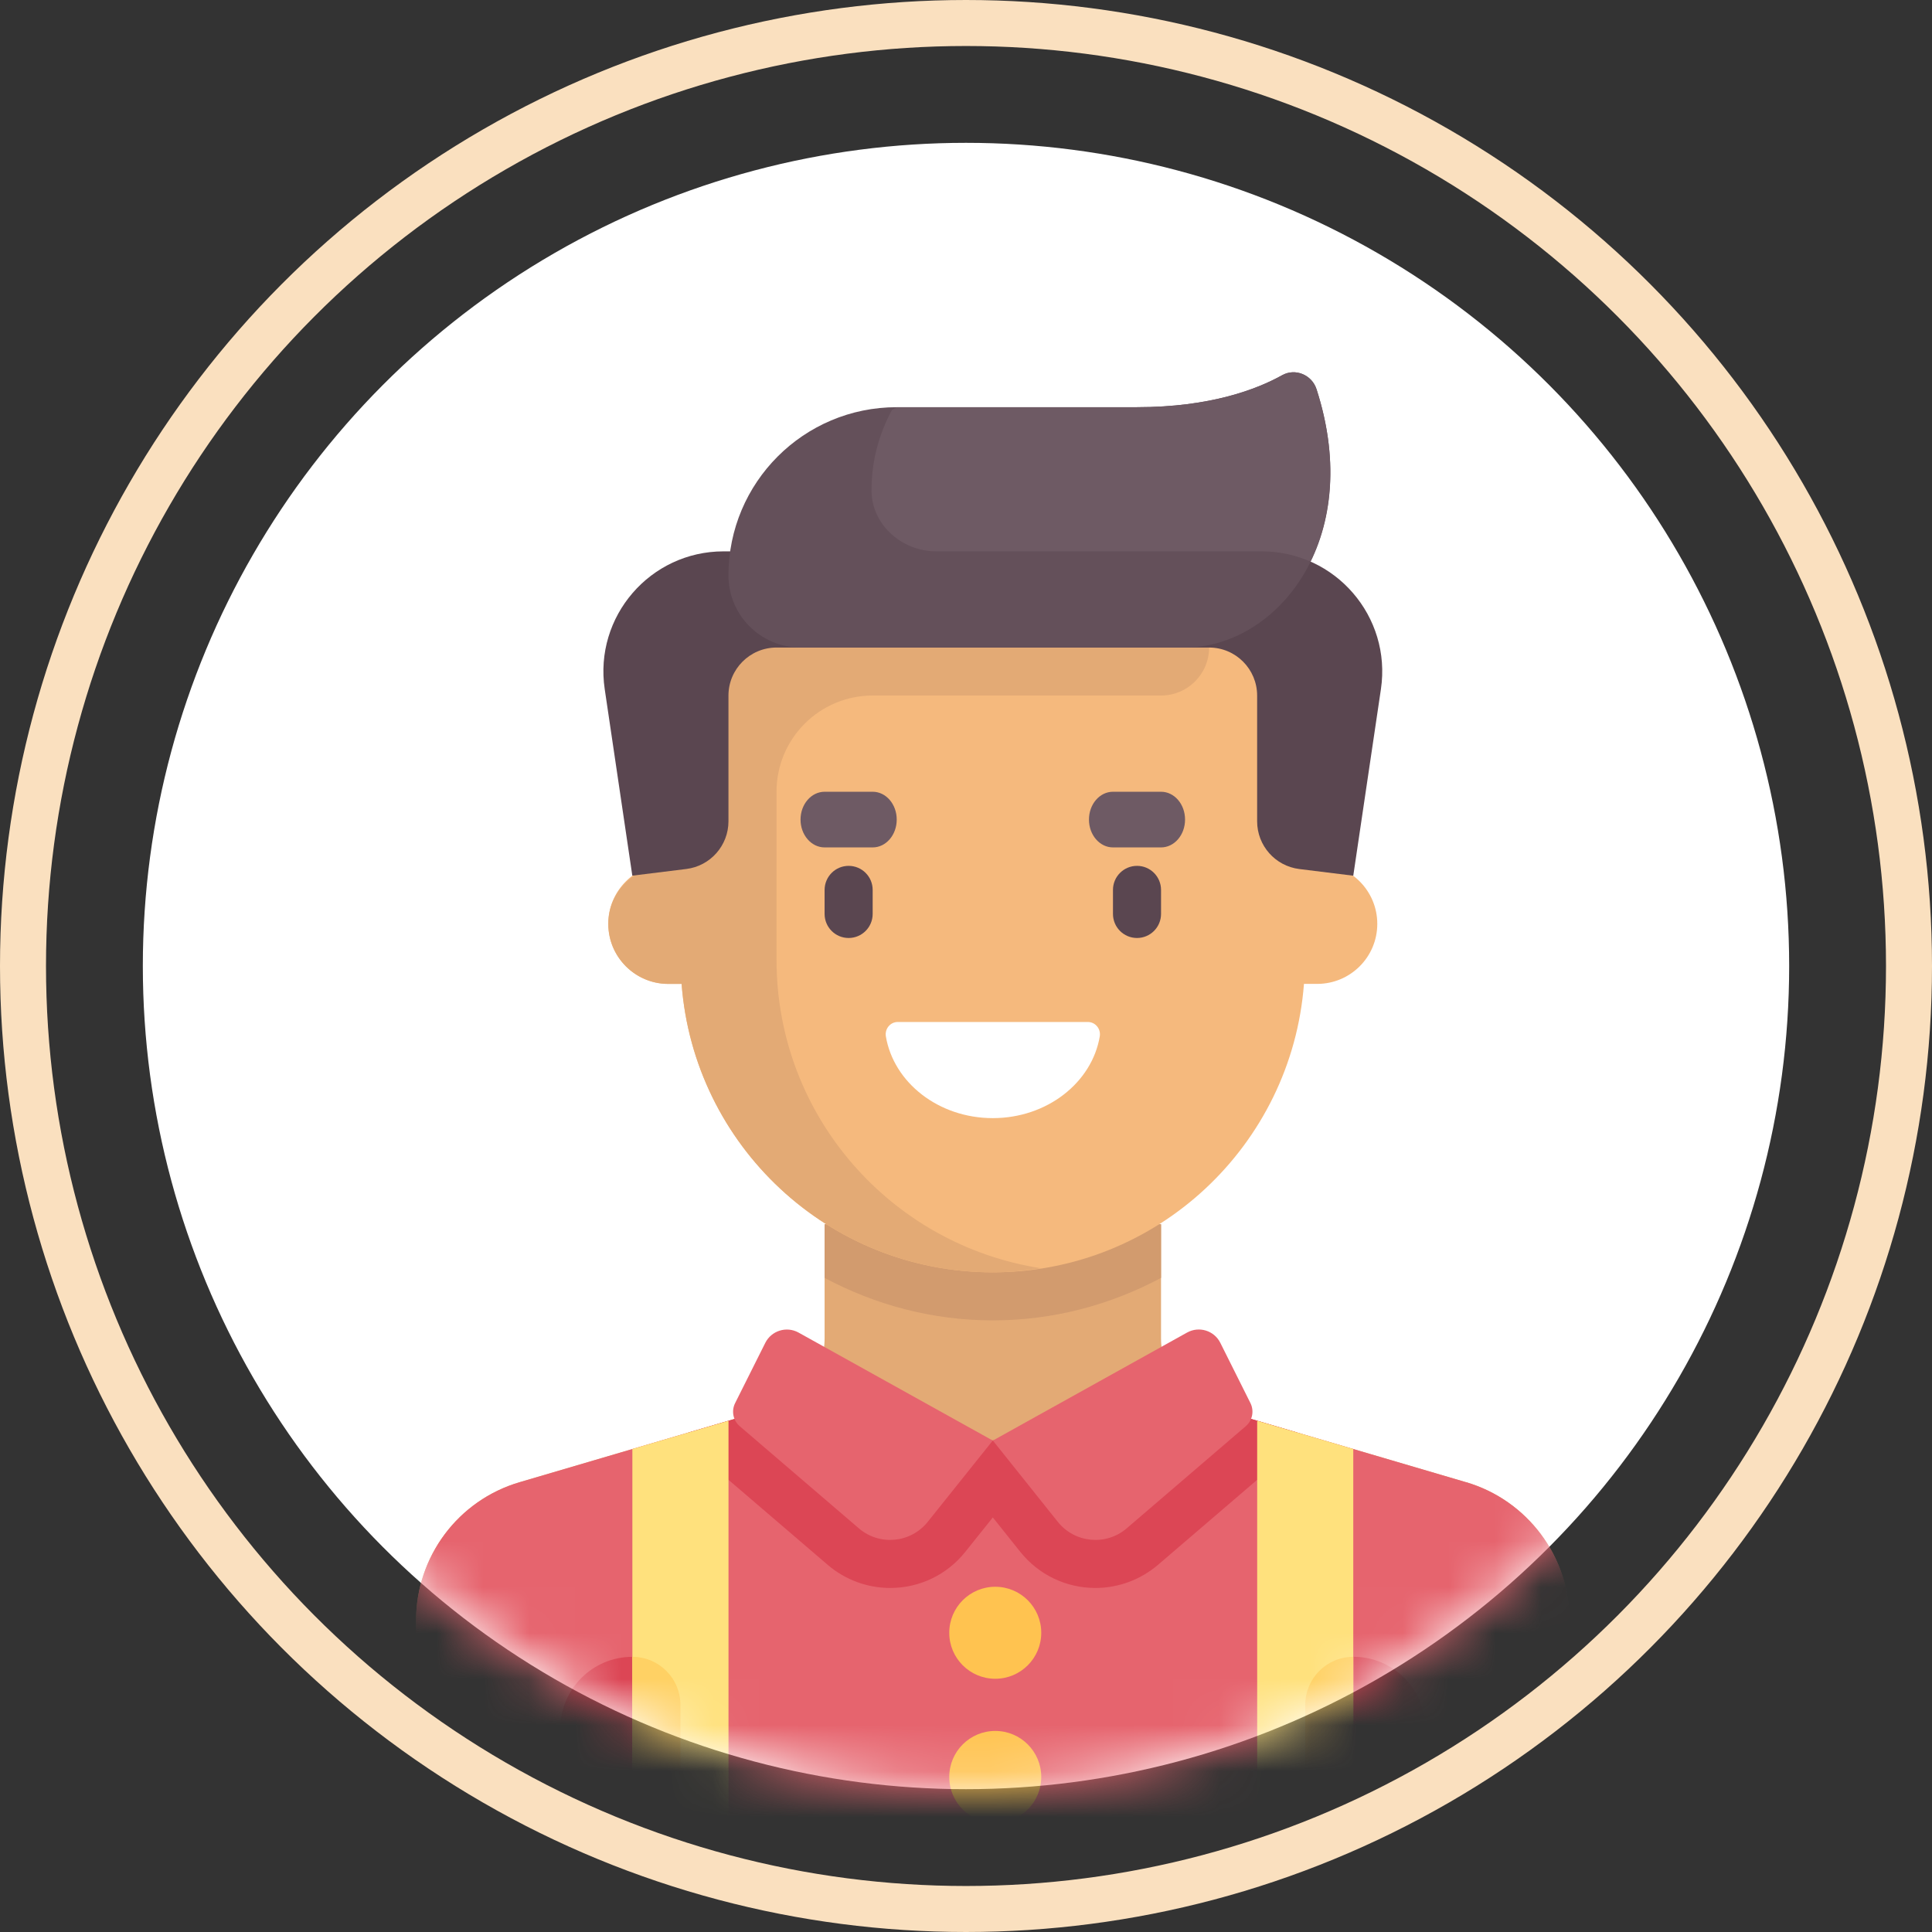 <svg xmlns="http://www.w3.org/2000/svg" xmlns:xlink="http://www.w3.org/1999/xlink" width="42" height="42" viewBox="0 0 42 42">
    <rect x="0" y="0" width="42" height="42" fill="#333333" stroke="none"/>
    <defs>
        <circle id="prefix__a" cx="20" cy="20" r="20"/>
        <circle id="prefix__b" cx="20" cy="20" r="17.895"/>
    </defs>
    <g fill="none" fill-rule="evenodd" transform="translate(1 1)">
        <circle cx="20" cy="20" r="20.5" stroke="#FAE0BF"/>
        <mask id="prefix__c" fill="#fff">
            <use xlink:href="#prefix__b"/>
        </mask>
        <use fill="#FFF" xlink:href="#prefix__b"/>
        <g mask="url(#prefix__c)">
            <g fill-rule="nonzero">
                <path fill="#E3AA75" d="M22.842 24.13l-5.506-1.62c-.667-.196-1.125-.808-1.125-1.504v-2.484H8.897v2.484c0 .696-.458 1.308-1.125 1.504l-5.506 1.62c-1.334.392-2.25 1.616-2.25 3.006v3.924c0 .866.701 1.567 1.567 1.567h21.942c.865 0 1.567-.701 1.567-1.567v-3.924c0-1.39-.916-2.614-2.25-3.007z" transform="translate(8.029 7.092)"/>
                <path fill="#E6646E" d="M22.842 24.13l-5.506-1.62c-.093-.027-.181-.065-.265-.107l-4.517.82-4.517-.82c-.084.042-.172.08-.265.107l-5.506 1.62c-1.334.392-2.25 1.616-2.25 3.006v3.924c0 .866.701 1.567 1.567 1.567h21.942c.865 0 1.567-.701 1.567-1.567v-3.924c0-1.39-.916-2.614-2.25-3.007z" transform="translate(8.029 7.092)"/>
                <path fill="#DC4655" d="M6.375 23.707l2.589 2.219c.378.324.86.503 1.359.503.639 0 1.234-.286 1.632-.784l.599-.749.598.749c.4.498.994.784 1.633.784.498 0 .98-.179 1.36-.503l2.588-2.219c.21-.18.354-.41.435-.658l-1.832-.54c-.093-.027-.181-.064-.265-.106l-4.517.82-4.517-.82c-.084.042-.172.08-.265.107l-1.832.539c.08.248.225.478.435.658z" transform="translate(8.029 7.092)"/>
                <path fill="#D29B6E" d="M8.897 19.688c1.097.586 2.342.924 3.657.924s2.56-.338 3.657-.924v-1.166H8.897v1.166z" transform="translate(8.029 7.092)"/>
                <path fill="#F5B97D" d="M19.606 10.686h-.26V4.939H5.761v5.747h-.26c-.722 0-1.307.584-1.307 1.306 0 .721.585 1.306 1.306 1.306h.288c.267 3.506 3.19 6.269 6.765 6.269 3.574 0 6.497-2.763 6.765-6.27h.287c.722 0 1.307-.584 1.307-1.305s-.585-1.306-1.307-1.306z" transform="translate(8.029 7.092)"/>
                <path fill="#E3AA75" d="M17.256 5.984V4.939H5.762v5.747h-.186c-.683 0-1.306.491-1.374 1.171-.078.782.534 1.44 1.3 1.44h.287c.267 3.507 3.19 6.27 6.765 6.27.357 0 .706-.035 1.048-.088-3.255-.503-5.75-3.308-5.75-6.704V9.118c0-1.154.936-2.09 2.09-2.09h6.269c.577 0 1.045-.467 1.045-1.044z" transform="translate(8.029 7.092)"/>
                <g fill="#E6646E">
                    <path d="M5.672 2.45L1.447.101C1.187-.042.859.06.726.325L.07 1.635c-.086.172-.044.38.102.504L2.76 4.358c.449.385 1.127.32 1.496-.14l1.415-1.769zM5.672 2.45L9.896.101c.26-.144.588-.043.721.223l.655 1.31c.086.172.044.38-.102.504L8.582 4.358c-.449.385-1.127.32-1.496-.14L5.672 2.448z" transform="translate(8.029 7.092) translate(6.882 20.775)"/>
                </g>
                <g fill="#5A4650">
                    <path d="M.561 1.593c-.288 0-.522-.234-.522-.523V.548C.04.259.273.025.561.025c.29 0 .523.234.523.523v.522c0 .289-.234.523-.523.523zM6.83 1.593c-.288 0-.522-.234-.522-.523V.548c0-.289.234-.523.523-.523.288 0 .522.234.522.523v.522c0 .289-.234.523-.522.523z" transform="translate(8.029 7.092) translate(8.858 10.706)"/>
                </g>
                <g fill="#6E5A64">
                    <path d="M1.594 1.217H.549C.26 1.217.026.946.026.612.026.278.26.007.55.007h1.045c.288 0 .522.27.522.605 0 .334-.233.605-.522.605zM7.863 1.217H6.818c-.289 0-.522-.271-.522-.605 0-.334.233-.605.522-.605h1.045c.289 0 .522.27.522.605 0 .334-.233.605-.522.605z" transform="translate(8.029 7.092) translate(8.348 9.113)"/>
                </g>
                <path fill="#FFF" d="M10.488 14.125c-.164 0-.286.15-.259.313.17 1.005 1.146 1.777 2.325 1.777 1.179 0 2.155-.772 2.325-1.777.027-.163-.095-.313-.26-.313h-4.13z" transform="translate(8.029 7.092)"/>
                <g fill="#FFC350" transform="translate(8.029 7.092) translate(11.98 26.828)">
                    <circle cx=".627" cy=".575" r="1"/>
                    <circle cx=".627" cy="3.709" r="1"/>
                </g>
                <path fill="#5A4650" d="M18.407 3.894H6.701c-1.596 0-2.818 1.418-2.584 2.995l.6 4.055 1.174-.145c.523-.065.916-.51.916-1.037V7.03c0-.577.468-1.045 1.045-1.045h9.404c.577 0 1.044.468 1.044 1.045v2.733c0 .528.394.972.917 1.037l1.173.145.601-4.055c.234-1.577-.989-2.995-2.584-2.995z" transform="translate(8.029 7.092)"/>
                <path fill="#64505A" d="M19.59.367c-.1-.31-.461-.462-.747-.302-.544.303-1.556.695-3.155.695h-5.224c-2.02 0-3.657 1.637-3.657 3.657 0 .865.702 1.567 1.567 1.567h8.36c1.962 0 3.925-2.305 2.857-5.617z" transform="translate(8.029 7.092)"/>
                <g fill="#DC4655">
                    <path d="M1.595.014v4.702H.028V1.58C.028.716.729.014 1.595.014zM17.268.014v4.702h1.567V1.58c0-.865-.702-1.567-1.567-1.567z" transform="translate(8.029 7.092) translate(3.123 27.912)"/>
                </g>
                <g fill="#FFE17D">
                    <path d="M.002 9.877L2.092 9.877 2.092.044.002.658zM15.674 9.877L13.585 9.877 13.585.044 15.674.658z" transform="translate(8.029 7.092) translate(4.716 22.75)"/>
                </g>
                <g fill="#FFD164">
                    <path d="M.002 4.716h1.045V1.059C1.047.482.579.014.002.014v4.702zM15.674 4.716H14.63V1.059c0-.577.467-1.045 1.044-1.045v4.702z" transform="translate(8.029 7.092) translate(4.716 27.912)"/>
                </g>
                <path fill="#6E5A64" d="M9.917 2.581c.008.74.664 1.313 1.405 1.313h7.085c.376 0 .73.081 1.05.222.476-.966.617-2.253.133-3.75-.1-.31-.461-.46-.745-.302-.544.304-1.556.696-3.157.696h-5.224c-.033.02-.07.04-.102.06-.283.519-.445 1.112-.445 1.744v.017z" transform="translate(8.029 7.092)"/>
            </g>
        </g>
    </g>
</svg>
